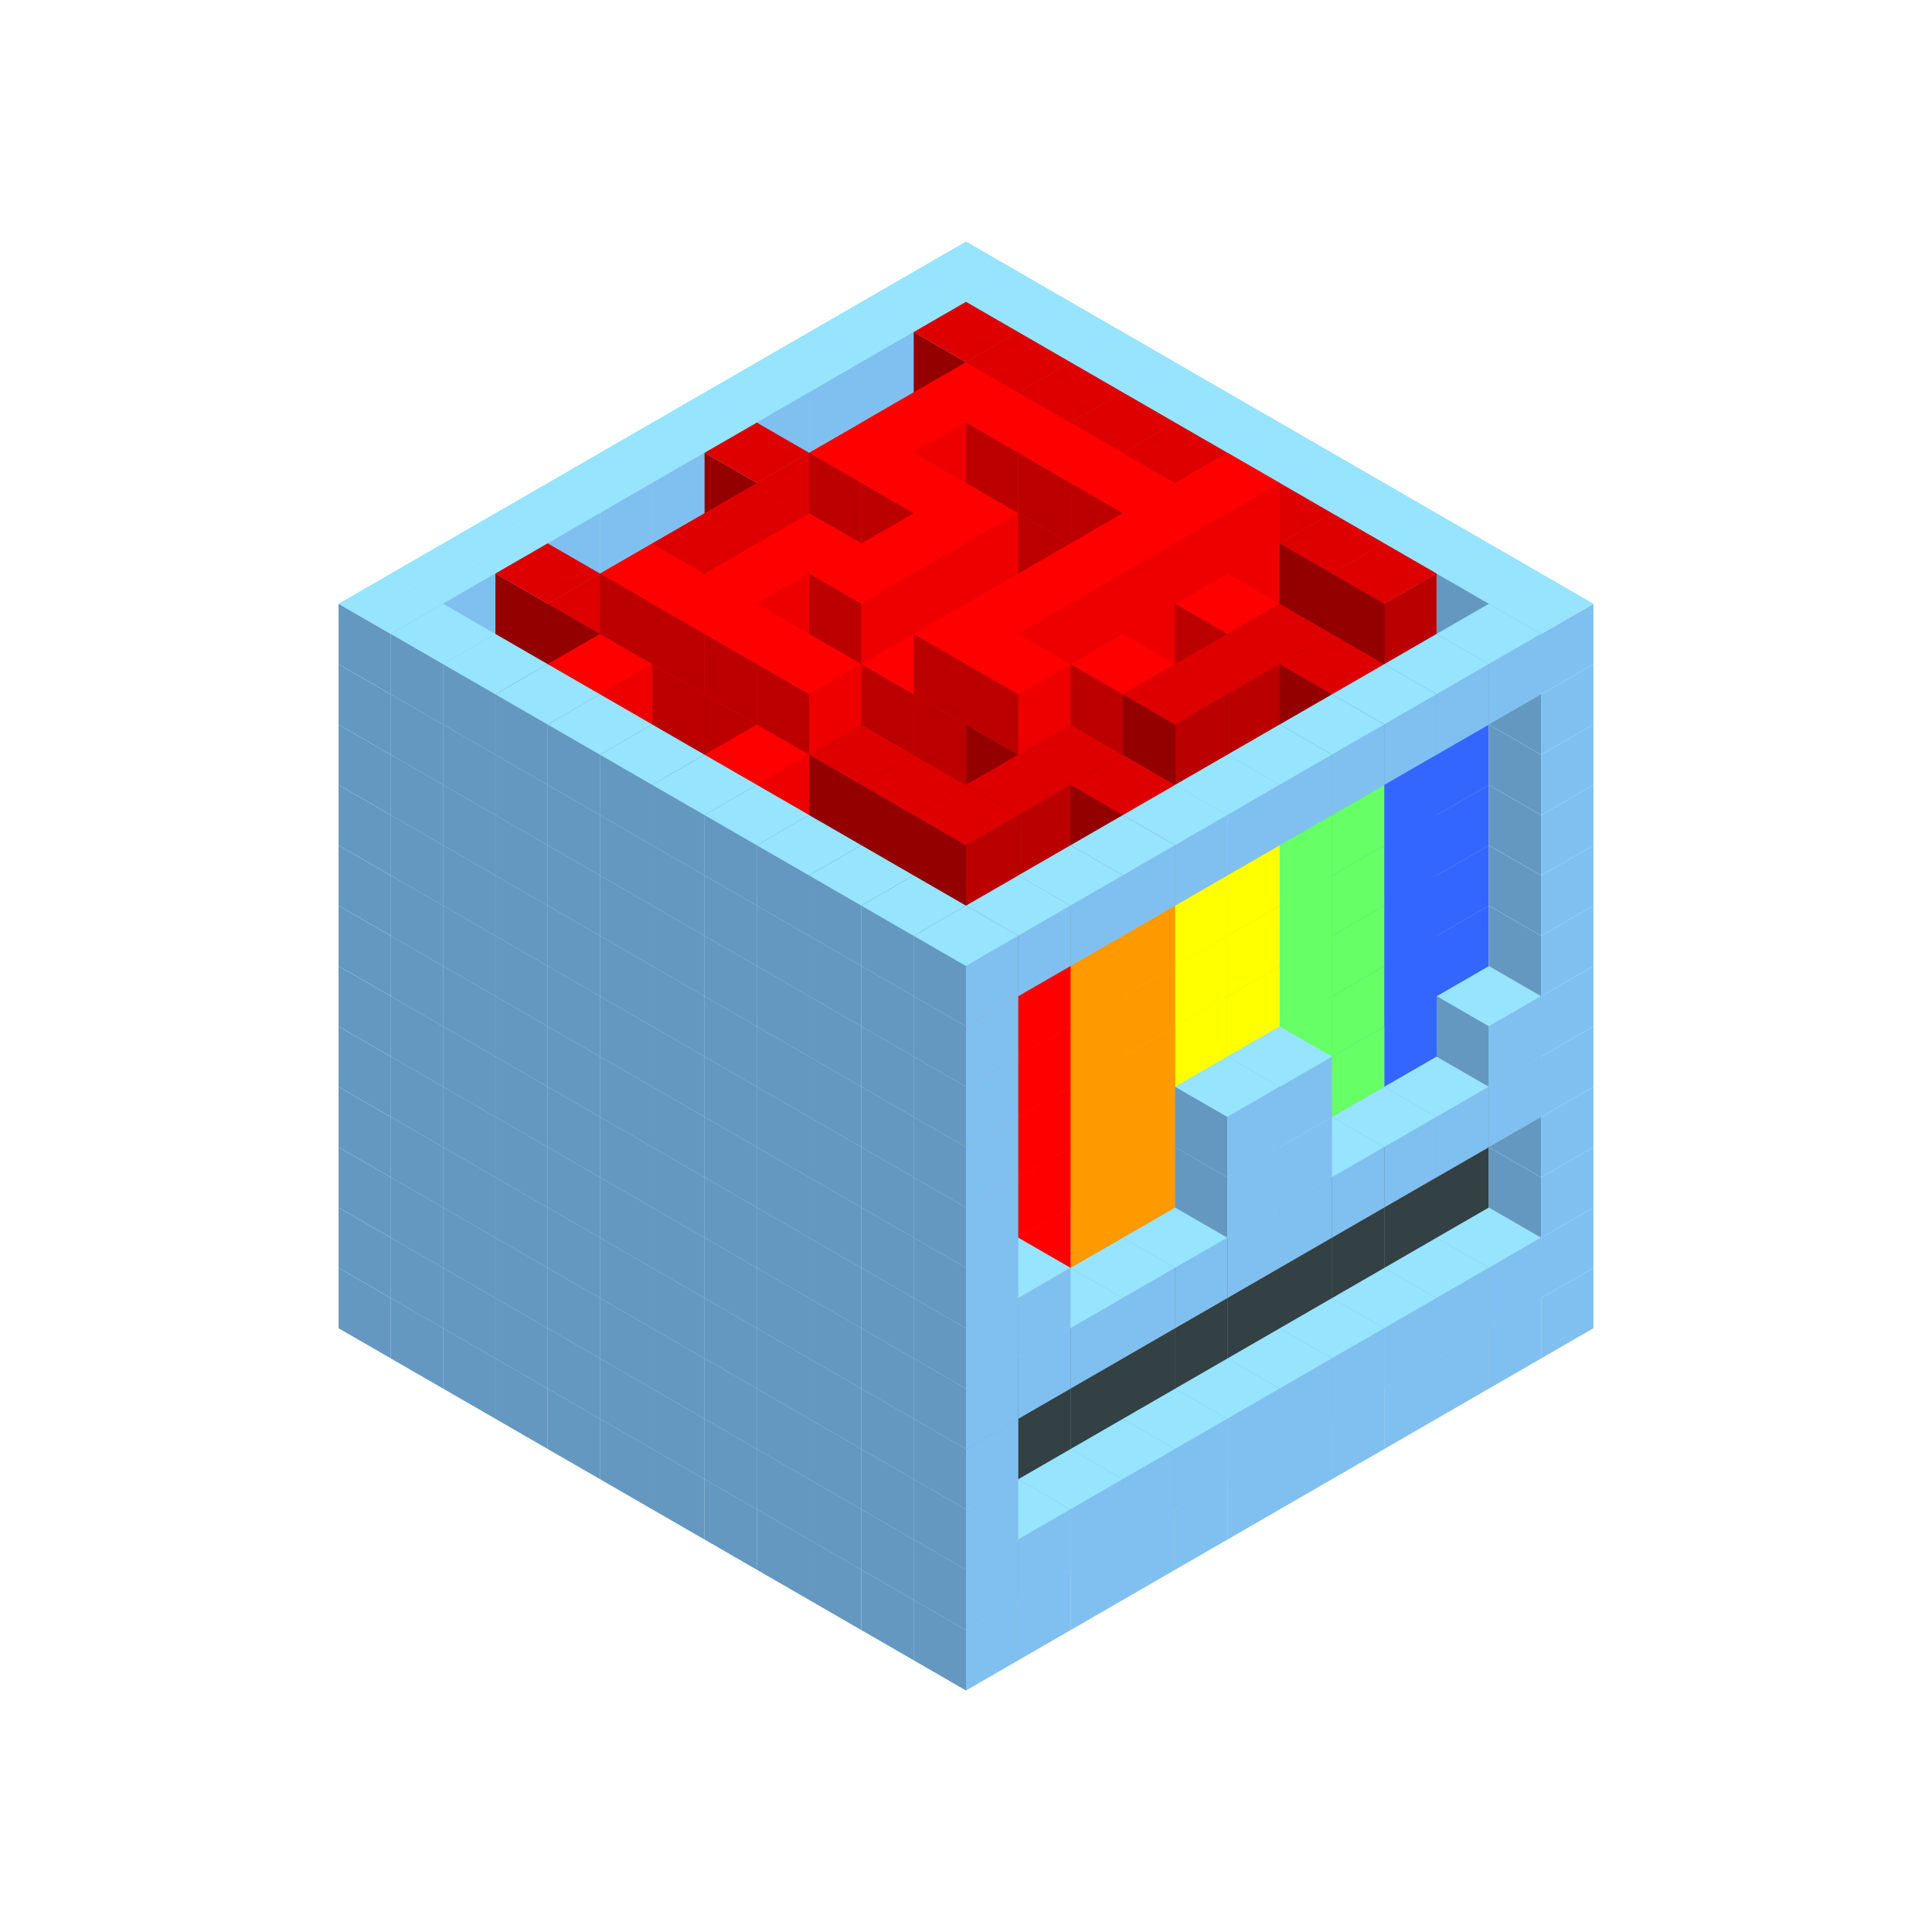 
<svg width='600' height='600' viewBox='4436371 5550000 3200000 3200000' xmlns='http://www.w3.org/2000/svg' xmlns:xlink='http://www.w3.org/1999/xlink'>
<use xlink:href='#v-0x00000042-1' transform='translate(983738,3600000)'/>
<use xlink:href='#v-0x00000042-1' transform='translate(1070341,3650000)'/>
<use xlink:href='#v-0x00000042-1' transform='translate(1156944,3700000)'/>
<use xlink:href='#v-0x00000042-1' transform='translate(1243547,3750000)'/>
<use xlink:href='#v-0x00000042-1' transform='translate(1330150,3800000)'/>
<use xlink:href='#v-0x00000042-1' transform='translate(1416753,3850000)'/>
<use xlink:href='#v-0x00000042-1' transform='translate(1503356,3900000)'/>
<use xlink:href='#v-0x00000042-1' transform='translate(1589959,3950000)'/>
<use xlink:href='#v-0x00000042-1' transform='translate(1676562,4000000)'/>
<use xlink:href='#v-0x00000042-1' transform='translate(1763165,4050000)'/>
<use xlink:href='#v-0x00000042-1' transform='translate(1849768,4100000)'/>
<use xlink:href='#v-0x00000042-1' transform='translate(2889004,3600000)'/>
<use xlink:href='#v-0x00000042-1' transform='translate(2802401,3650000)'/>
<use xlink:href='#v-0x00000042-1' transform='translate(2715798,3700000)'/>
<use xlink:href='#v-0x00000042-1' transform='translate(2629195,3750000)'/>
<use xlink:href='#v-0x00000042-1' transform='translate(2542592,3800000)'/>
<use xlink:href='#v-0x00000042-1' transform='translate(2455989,3850000)'/>
<use xlink:href='#v-0x00000042-1' transform='translate(2369386,3900000)'/>
<use xlink:href='#v-0x00000042-1' transform='translate(2282783,3950000)'/>
<use xlink:href='#v-0x00000042-1' transform='translate(2196180,4000000)'/>
<use xlink:href='#v-0x00000042-1' transform='translate(2109577,4050000)'/>
<use xlink:href='#v-0x00000042-1' transform='translate(2022974,4100000)'/>
<use xlink:href='#v-0x00000042-1' transform='translate(1936371,4150000)'/>
<use xlink:href='#v-0x00000042-1' transform='translate(983738,3500000)'/>
<use xlink:href='#v-0x00000042-1' transform='translate(1070341,3550000)'/>
<use xlink:href='#v-0x00000042-1' transform='translate(1156944,3600000)'/>
<use xlink:href='#v-0x00000042-1' transform='translate(1243547,3650000)'/>
<use xlink:href='#v-0x00000042-1' transform='translate(1330150,3700000)'/>
<use xlink:href='#v-0x00000042-1' transform='translate(1416753,3750000)'/>
<use xlink:href='#v-0x00000042-1' transform='translate(1503356,3800000)'/>
<use xlink:href='#v-0x00000042-1' transform='translate(1589959,3850000)'/>
<use xlink:href='#v-0x00000042-1' transform='translate(1676562,3900000)'/>
<use xlink:href='#v-0x00000042-1' transform='translate(1763165,3950000)'/>
<use xlink:href='#v-0x00000042-2' transform='translate(2715798,3500000)'/>
<use xlink:href='#v-0x00000042-2' transform='translate(2629195,3550000)'/>
<use xlink:href='#v-0x00000042-2' transform='translate(2542592,3600000)'/>
<use xlink:href='#v-0x00000042-2' transform='translate(2455989,3650000)'/>
<use xlink:href='#v-0x00000042-2' transform='translate(2369386,3700000)'/>
<use xlink:href='#v-0x00000042-2' transform='translate(2282783,3750000)'/>
<use xlink:href='#v-0x00000042-2' transform='translate(2196180,3800000)'/>
<use xlink:href='#v-0x00000042-2' transform='translate(2109577,3850000)'/>
<use xlink:href='#v-0x00000042-2' transform='translate(2022974,3900000)'/>
<use xlink:href='#v-0x00000042-2' transform='translate(1936371,3950000)'/>
<use xlink:href='#v-0x00000042-1' transform='translate(1849768,4000000)'/>
<use xlink:href='#v-0x00000042-1' transform='translate(2889004,3500000)'/>
<use xlink:href='#v-0x00000042-1' transform='translate(2802401,3550000)'/>
<use xlink:href='#v-0x00000042-1' transform='translate(2715798,3600000)'/>
<use xlink:href='#v-0x00000042-1' transform='translate(2629195,3650000)'/>
<use xlink:href='#v-0x00000042-1' transform='translate(2542592,3700000)'/>
<use xlink:href='#v-0x00000042-1' transform='translate(2455989,3750000)'/>
<use xlink:href='#v-0x00000042-1' transform='translate(2369386,3800000)'/>
<use xlink:href='#v-0x00000042-1' transform='translate(2282783,3850000)'/>
<use xlink:href='#v-0x00000042-1' transform='translate(2196180,3900000)'/>
<use xlink:href='#v-0x00000042-1' transform='translate(2109577,3950000)'/>
<use xlink:href='#v-0x00000042-1' transform='translate(2022974,4000000)'/>
<use xlink:href='#v-0x00000042-1' transform='translate(1936371,4050000)'/>
<use xlink:href='#v-0x00000042-1' transform='translate(983738,3400000)'/>
<use xlink:href='#v-0x00000042-1' transform='translate(1070341,3450000)'/>
<use xlink:href='#v-0x00000042-1' transform='translate(1156944,3500000)'/>
<use xlink:href='#v-0x00000042-1' transform='translate(1243547,3550000)'/>
<use xlink:href='#v-0x00000042-1' transform='translate(1330150,3600000)'/>
<use xlink:href='#v-0x00000042-1' transform='translate(1416753,3650000)'/>
<use xlink:href='#v-0x00000042-1' transform='translate(1503356,3700000)'/>
<use xlink:href='#v-0x00000042-1' transform='translate(1589959,3750000)'/>
<use xlink:href='#v-0x00000042-1' transform='translate(1676562,3800000)'/>
<use xlink:href='#v-0x00000042-1' transform='translate(1763165,3850000)'/>
<use xlink:href='#v-0x00000042-4' transform='translate(2715798,3400000)'/>
<use xlink:href='#v-0x00000042-4' transform='translate(2629195,3450000)'/>
<use xlink:href='#v-0x00000042-4' transform='translate(2542592,3500000)'/>
<use xlink:href='#v-0x00000042-4' transform='translate(2455989,3550000)'/>
<use xlink:href='#v-0x00000042-4' transform='translate(2369386,3600000)'/>
<use xlink:href='#v-0x00000042-4' transform='translate(2282783,3650000)'/>
<use xlink:href='#v-0x00000042-4' transform='translate(2196180,3700000)'/>
<use xlink:href='#v-0x00000042-4' transform='translate(2109577,3750000)'/>
<use xlink:href='#v-0x00000042-4' transform='translate(2022974,3800000)'/>
<use xlink:href='#v-0x00000042-4' transform='translate(1936371,3850000)'/>
<use xlink:href='#v-0x00000042-1' transform='translate(1849768,3900000)'/>
<use xlink:href='#v-0x00000042-1' transform='translate(2889004,3400000)'/>
<use xlink:href='#v-0x00000042-1' transform='translate(1936371,3950000)'/>
<use xlink:href='#v-0x00000042-1' transform='translate(983738,3300000)'/>
<use xlink:href='#v-0x00000042-1' transform='translate(1070341,3350000)'/>
<use xlink:href='#v-0x00000042-1' transform='translate(1156944,3400000)'/>
<use xlink:href='#v-0x00000042-1' transform='translate(1243547,3450000)'/>
<use xlink:href='#v-0x00000042-1' transform='translate(1330150,3500000)'/>
<use xlink:href='#v-0x00000042-1' transform='translate(1416753,3550000)'/>
<use xlink:href='#v-0x00000042-1' transform='translate(1503356,3600000)'/>
<use xlink:href='#v-0x00000042-1' transform='translate(1589959,3650000)'/>
<use xlink:href='#v-0x00000042-1' transform='translate(1676562,3700000)'/>
<use xlink:href='#v-0x00000042-1' transform='translate(1763165,3750000)'/>
<use xlink:href='#v-0x00000042-4' transform='translate(2715798,3300000)'/>
<use xlink:href='#v-0x00000042-4' transform='translate(2629195,3350000)'/>
<use xlink:href='#v-0x00000042-4' transform='translate(2542592,3400000)'/>
<use xlink:href='#v-0x00000042-4' transform='translate(2455989,3450000)'/>
<use xlink:href='#v-0x00000042-4' transform='translate(2369386,3500000)'/>
<use xlink:href='#v-0x00000042-4' transform='translate(2282783,3550000)'/>
<use xlink:href='#v-0x00000042-4' transform='translate(2196180,3600000)'/>
<use xlink:href='#v-0x00000042-4' transform='translate(2109577,3650000)'/>
<use xlink:href='#v-0x00000042-4' transform='translate(2022974,3700000)'/>
<use xlink:href='#v-0x00000042-4' transform='translate(1936371,3750000)'/>
<use xlink:href='#v-0x00000042-1' transform='translate(1849768,3800000)'/>
<use xlink:href='#v-0x00000042-1' transform='translate(2889004,3300000)'/>
<use xlink:href='#v-0x00000042-1' transform='translate(1936371,3850000)'/>
<use xlink:href='#v-0x00000042-1' transform='translate(983738,3200000)'/>
<use xlink:href='#v-0x00000042-1' transform='translate(1070341,3250000)'/>
<use xlink:href='#v-0x00000042-1' transform='translate(1156944,3300000)'/>
<use xlink:href='#v-0x00000042-1' transform='translate(1243547,3350000)'/>
<use xlink:href='#v-0x00000042-1' transform='translate(1330150,3400000)'/>
<use xlink:href='#v-0x00000042-1' transform='translate(1416753,3450000)'/>
<use xlink:href='#v-0x00000042-1' transform='translate(1503356,3500000)'/>
<use xlink:href='#v-0x00000042-1' transform='translate(1589959,3550000)'/>
<use xlink:href='#v-0x00000042-1' transform='translate(1676562,3600000)'/>
<use xlink:href='#v-0x00000042-1' transform='translate(1763165,3650000)'/>
<use xlink:href='#v-0x00000042-2' transform='translate(2715798,3200000)'/>
<use xlink:href='#v-0x00000042-2' transform='translate(2629195,3250000)'/>
<use xlink:href='#v-0x00000042-2' transform='translate(2542592,3300000)'/>
<use xlink:href='#v-0x00000042-2' transform='translate(2455989,3350000)'/>
<use xlink:href='#v-0x00000042-2' transform='translate(2369386,3400000)'/>
<use xlink:href='#v-0x00000042-2' transform='translate(2282783,3450000)'/>
<use xlink:href='#v-0x00000042-2' transform='translate(2196180,3500000)'/>
<use xlink:href='#v-0x00000042-2' transform='translate(2109577,3550000)'/>
<use xlink:href='#v-0x00000042-2' transform='translate(2022974,3600000)'/>
<use xlink:href='#v-0x00000042-2' transform='translate(1936371,3650000)'/>
<use xlink:href='#v-0x00000042-1' transform='translate(1849768,3700000)'/>
<use xlink:href='#v-0x00000042-1' transform='translate(2889004,3200000)'/>
<use xlink:href='#v-0x00000042-1' transform='translate(2802401,3250000)'/>
<use xlink:href='#v-0x00000042-1' transform='translate(2715798,3300000)'/>
<use xlink:href='#v-0x00000042-1' transform='translate(2629195,3350000)'/>
<use xlink:href='#v-0x00000042-1' transform='translate(2542592,3400000)'/>
<use xlink:href='#v-0x00000042-1' transform='translate(2455989,3450000)'/>
<use xlink:href='#v-0x00000042-1' transform='translate(2369386,3500000)'/>
<use xlink:href='#v-0x00000042-1' transform='translate(2282783,3550000)'/>
<use xlink:href='#v-0x00000042-1' transform='translate(2196180,3600000)'/>
<use xlink:href='#v-0x00000042-1' transform='translate(2109577,3650000)'/>
<use xlink:href='#v-0x00000042-1' transform='translate(2022974,3700000)'/>
<use xlink:href='#v-0x00000042-1' transform='translate(1936371,3750000)'/>
<use xlink:href='#v-0x00000042-1' transform='translate(983738,3100000)'/>
<use xlink:href='#v-0x00000042-1' transform='translate(1070341,3150000)'/>
<use xlink:href='#v-0x00000042-1' transform='translate(1156944,3200000)'/>
<use xlink:href='#v-0x00000042-1' transform='translate(1243547,3250000)'/>
<use xlink:href='#v-0x00000042-1' transform='translate(1330150,3300000)'/>
<use xlink:href='#v-0x00000042-1' transform='translate(1416753,3350000)'/>
<use xlink:href='#v-0x00000042-1' transform='translate(1503356,3400000)'/>
<use xlink:href='#v-0x00000042-1' transform='translate(1589959,3450000)'/>
<use xlink:href='#v-0x00000042-1' transform='translate(1676562,3500000)'/>
<use xlink:href='#v-0x00000042-1' transform='translate(1763165,3550000)'/>
<use xlink:href='#v-0x00000042-9' transform='translate(2715798,3100000)'/>
<use xlink:href='#v-0x00000042-9' transform='translate(2629195,3150000)'/>
<use xlink:href='#v-0x00000042-8' transform='translate(2542592,3200000)'/>
<use xlink:href='#v-0x00000042-8' transform='translate(2455989,3250000)'/>
<use xlink:href='#v-0x00000042-1' transform='translate(2369386,3300000)'/>
<use xlink:href='#v-0x00000042-1' transform='translate(2282783,3350000)'/>
<use xlink:href='#v-0x00000042-6' transform='translate(2196180,3400000)'/>
<use xlink:href='#v-0x00000042-6' transform='translate(2109577,3450000)'/>
<use xlink:href='#v-0x00000042-5' transform='translate(2022974,3500000)'/>
<use xlink:href='#v-0x00000042-5' transform='translate(1936371,3550000)'/>
<use xlink:href='#v-0x00000042-1' transform='translate(1849768,3600000)'/>
<use xlink:href='#v-0x00000042-1' transform='translate(2889004,3100000)'/>
<use xlink:href='#v-0x00000042-1' transform='translate(2802401,3150000)'/>
<use xlink:href='#v-0x00000042-1' transform='translate(2455989,3350000)'/>
<use xlink:href='#v-0x00000042-1' transform='translate(2369386,3400000)'/>
<use xlink:href='#v-0x00000042-1' transform='translate(2022974,3600000)'/>
<use xlink:href='#v-0x00000042-1' transform='translate(1936371,3650000)'/>
<use xlink:href='#v-0x00000042-1' transform='translate(983738,3000000)'/>
<use xlink:href='#v-0x00000042-1' transform='translate(1070341,3050000)'/>
<use xlink:href='#v-0x00000042-1' transform='translate(1156944,3100000)'/>
<use xlink:href='#v-0x00000042-1' transform='translate(1243547,3150000)'/>
<use xlink:href='#v-0x00000042-1' transform='translate(1330150,3200000)'/>
<use xlink:href='#v-0x00000042-1' transform='translate(1416753,3250000)'/>
<use xlink:href='#v-0x00000042-1' transform='translate(1503356,3300000)'/>
<use xlink:href='#v-0x00000042-1' transform='translate(1589959,3350000)'/>
<use xlink:href='#v-0x00000042-1' transform='translate(1676562,3400000)'/>
<use xlink:href='#v-0x00000042-1' transform='translate(1763165,3450000)'/>
<use xlink:href='#v-0x00000042-9' transform='translate(2715798,3000000)'/>
<use xlink:href='#v-0x00000042-9' transform='translate(2629195,3050000)'/>
<use xlink:href='#v-0x00000042-8' transform='translate(2542592,3100000)'/>
<use xlink:href='#v-0x00000042-8' transform='translate(2455989,3150000)'/>
<use xlink:href='#v-0x00000042-1' transform='translate(2369386,3200000)'/>
<use xlink:href='#v-0x00000042-1' transform='translate(2282783,3250000)'/>
<use xlink:href='#v-0x00000042-6' transform='translate(2196180,3300000)'/>
<use xlink:href='#v-0x00000042-6' transform='translate(2109577,3350000)'/>
<use xlink:href='#v-0x00000042-5' transform='translate(2022974,3400000)'/>
<use xlink:href='#v-0x00000042-5' transform='translate(1936371,3450000)'/>
<use xlink:href='#v-0x00000042-1' transform='translate(1849768,3500000)'/>
<use xlink:href='#v-0x00000042-1' transform='translate(2889004,3000000)'/>
<use xlink:href='#v-0x00000042-1' transform='translate(2455989,3250000)'/>
<use xlink:href='#v-0x00000042-1' transform='translate(2369386,3300000)'/>
<use xlink:href='#v-0x00000042-1' transform='translate(1936371,3550000)'/>
<use xlink:href='#v-0x00000042-1' transform='translate(983738,2900000)'/>
<use xlink:href='#v-0x00000042-1' transform='translate(1070341,2950000)'/>
<use xlink:href='#v-0x00000042-1' transform='translate(1156944,3000000)'/>
<use xlink:href='#v-0x00000042-1' transform='translate(1243547,3050000)'/>
<use xlink:href='#v-0x00000042-1' transform='translate(1330150,3100000)'/>
<use xlink:href='#v-0x00000042-1' transform='translate(1416753,3150000)'/>
<use xlink:href='#v-0x00000042-1' transform='translate(1503356,3200000)'/>
<use xlink:href='#v-0x00000042-1' transform='translate(1589959,3250000)'/>
<use xlink:href='#v-0x00000042-1' transform='translate(1676562,3300000)'/>
<use xlink:href='#v-0x00000042-1' transform='translate(1763165,3350000)'/>
<use xlink:href='#v-0x00000042-9' transform='translate(2715798,2900000)'/>
<use xlink:href='#v-0x00000042-9' transform='translate(2629195,2950000)'/>
<use xlink:href='#v-0x00000042-8' transform='translate(2542592,3000000)'/>
<use xlink:href='#v-0x00000042-8' transform='translate(2455989,3050000)'/>
<use xlink:href='#v-0x00000042-7' transform='translate(2369386,3100000)'/>
<use xlink:href='#v-0x00000042-7' transform='translate(2282783,3150000)'/>
<use xlink:href='#v-0x00000042-6' transform='translate(2196180,3200000)'/>
<use xlink:href='#v-0x00000042-6' transform='translate(2109577,3250000)'/>
<use xlink:href='#v-0x00000042-5' transform='translate(2022974,3300000)'/>
<use xlink:href='#v-0x00000042-5' transform='translate(1936371,3350000)'/>
<use xlink:href='#v-0x00000042-1' transform='translate(1849768,3400000)'/>
<use xlink:href='#v-0x00000042-1' transform='translate(2889004,2900000)'/>
<use xlink:href='#v-0x00000042-1' transform='translate(1936371,3450000)'/>
<use xlink:href='#v-0x00000042-1' transform='translate(983738,2800000)'/>
<use xlink:href='#v-0x00000042-1' transform='translate(1070341,2850000)'/>
<use xlink:href='#v-0x00000042-1' transform='translate(1156944,2900000)'/>
<use xlink:href='#v-0x00000042-1' transform='translate(1243547,2950000)'/>
<use xlink:href='#v-0x00000042-1' transform='translate(1330150,3000000)'/>
<use xlink:href='#v-0x00000042-1' transform='translate(1416753,3050000)'/>
<use xlink:href='#v-0x00000042-1' transform='translate(1503356,3100000)'/>
<use xlink:href='#v-0x00000042-1' transform='translate(1589959,3150000)'/>
<use xlink:href='#v-0x00000042-1' transform='translate(1676562,3200000)'/>
<use xlink:href='#v-0x00000042-1' transform='translate(1763165,3250000)'/>
<use xlink:href='#v-0x00000042-9' transform='translate(2715798,2800000)'/>
<use xlink:href='#v-0x00000042-9' transform='translate(2629195,2850000)'/>
<use xlink:href='#v-0x00000042-8' transform='translate(2542592,2900000)'/>
<use xlink:href='#v-0x00000042-8' transform='translate(2455989,2950000)'/>
<use xlink:href='#v-0x00000042-7' transform='translate(2369386,3000000)'/>
<use xlink:href='#v-0x00000042-7' transform='translate(2282783,3050000)'/>
<use xlink:href='#v-0x00000042-6' transform='translate(2196180,3100000)'/>
<use xlink:href='#v-0x00000042-6' transform='translate(2109577,3150000)'/>
<use xlink:href='#v-0x00000042-5' transform='translate(2022974,3200000)'/>
<use xlink:href='#v-0x00000042-5' transform='translate(1936371,3250000)'/>
<use xlink:href='#v-0x00000042-1' transform='translate(1849768,3300000)'/>
<use xlink:href='#v-0x00000042-1' transform='translate(2889004,2800000)'/>
<use xlink:href='#v-0x00000042-1' transform='translate(1936371,3350000)'/>
<use xlink:href='#v-0x00000042-1' transform='translate(983738,2700000)'/>
<use xlink:href='#v-0x00000042-1' transform='translate(1070341,2750000)'/>
<use xlink:href='#v-0x00000042-1' transform='translate(1156944,2800000)'/>
<use xlink:href='#v-0x00000042-1' transform='translate(1243547,2850000)'/>
<use xlink:href='#v-0x00000042-1' transform='translate(1330150,2900000)'/>
<use xlink:href='#v-0x00000042-1' transform='translate(1416753,2950000)'/>
<use xlink:href='#v-0x00000042-1' transform='translate(1503356,3000000)'/>
<use xlink:href='#v-0x00000042-1' transform='translate(1589959,3050000)'/>
<use xlink:href='#v-0x00000042-1' transform='translate(1676562,3100000)'/>
<use xlink:href='#v-0x00000042-1' transform='translate(1763165,3150000)'/>
<use xlink:href='#v-0x00000042-9' transform='translate(2715798,2700000)'/>
<use xlink:href='#v-0x00000042-9' transform='translate(2629195,2750000)'/>
<use xlink:href='#v-0x00000042-8' transform='translate(2542592,2800000)'/>
<use xlink:href='#v-0x00000042-8' transform='translate(2455989,2850000)'/>
<use xlink:href='#v-0x00000042-7' transform='translate(2369386,2900000)'/>
<use xlink:href='#v-0x00000042-7' transform='translate(2282783,2950000)'/>
<use xlink:href='#v-0x00000042-6' transform='translate(2196180,3000000)'/>
<use xlink:href='#v-0x00000042-6' transform='translate(2109577,3050000)'/>
<use xlink:href='#v-0x00000042-5' transform='translate(2022974,3100000)'/>
<use xlink:href='#v-0x00000042-5' transform='translate(1936371,3150000)'/>
<use xlink:href='#v-0x00000042-1' transform='translate(1849768,3200000)'/>
<use xlink:href='#v-0x00000042-1' transform='translate(2889004,2700000)'/>
<use xlink:href='#v-0x00000042-1' transform='translate(1936371,3250000)'/>
<use xlink:href='#v-0x00000042-1' transform='translate(983738,2600000)'/>
<use xlink:href='#v-0x00000042-10' transform='translate(1936371,2150000)'/>
<use xlink:href='#v-0x00000042-10' transform='translate(1849768,2200000)'/>
<use xlink:href='#v-0x00000042-10' transform='translate(1763165,2250000)'/>
<use xlink:href='#v-0x00000042-10' transform='translate(1676562,2300000)'/>
<use xlink:href='#v-0x00000042-10' transform='translate(1589959,2350000)'/>
<use xlink:href='#v-0x00000042-10' transform='translate(1503356,2400000)'/>
<use xlink:href='#v-0x00000042-10' transform='translate(1416753,2450000)'/>
<use xlink:href='#v-0x00000042-10' transform='translate(1330150,2500000)'/>
<use xlink:href='#v-0x00000042-10' transform='translate(1243547,2550000)'/>
<use xlink:href='#v-0x00000042-10' transform='translate(1156944,2600000)'/>
<use xlink:href='#v-0x00000042-1' transform='translate(1070341,2650000)'/>
<use xlink:href='#v-0x00000042-10' transform='translate(2022974,2200000)'/>
<use xlink:href='#v-0x00000042-10' transform='translate(1936371,2250000)'/>
<use xlink:href='#v-0x00000042-10' transform='translate(1849768,2300000)'/>
<use xlink:href='#v-0x00000042-10' transform='translate(1763165,2350000)'/>
<use xlink:href='#v-0x00000042-10' transform='translate(1676562,2400000)'/>
<use xlink:href='#v-0x00000042-10' transform='translate(1589959,2450000)'/>
<use xlink:href='#v-0x00000042-10' transform='translate(1503356,2500000)'/>
<use xlink:href='#v-0x00000042-10' transform='translate(1416753,2550000)'/>
<use xlink:href='#v-0x00000042-10' transform='translate(1330150,2600000)'/>
<use xlink:href='#v-0x00000042-10' transform='translate(1243547,2650000)'/>
<use xlink:href='#v-0x00000042-1' transform='translate(1156944,2700000)'/>
<use xlink:href='#v-0x00000042-10' transform='translate(2109577,2250000)'/>
<use xlink:href='#v-0x00000042-10' transform='translate(2022974,2300000)'/>
<use xlink:href='#v-0x00000042-10' transform='translate(1936371,2350000)'/>
<use xlink:href='#v-0x00000042-10' transform='translate(1849768,2400000)'/>
<use xlink:href='#v-0x00000042-10' transform='translate(1763165,2450000)'/>
<use xlink:href='#v-0x00000042-10' transform='translate(1676562,2500000)'/>
<use xlink:href='#v-0x00000042-10' transform='translate(1589959,2550000)'/>
<use xlink:href='#v-0x00000042-10' transform='translate(1503356,2600000)'/>
<use xlink:href='#v-0x00000042-10' transform='translate(1416753,2650000)'/>
<use xlink:href='#v-0x00000042-10' transform='translate(1330150,2700000)'/>
<use xlink:href='#v-0x00000042-1' transform='translate(1243547,2750000)'/>
<use xlink:href='#v-0x00000042-10' transform='translate(2196180,2300000)'/>
<use xlink:href='#v-0x00000042-10' transform='translate(2109577,2350000)'/>
<use xlink:href='#v-0x00000042-10' transform='translate(2022974,2400000)'/>
<use xlink:href='#v-0x00000042-10' transform='translate(1936371,2450000)'/>
<use xlink:href='#v-0x00000042-10' transform='translate(1849768,2500000)'/>
<use xlink:href='#v-0x00000042-10' transform='translate(1763165,2550000)'/>
<use xlink:href='#v-0x00000042-10' transform='translate(1676562,2600000)'/>
<use xlink:href='#v-0x00000042-10' transform='translate(1589959,2650000)'/>
<use xlink:href='#v-0x00000042-10' transform='translate(1503356,2700000)'/>
<use xlink:href='#v-0x00000042-10' transform='translate(1416753,2750000)'/>
<use xlink:href='#v-0x00000042-1' transform='translate(1330150,2800000)'/>
<use xlink:href='#v-0x00000042-10' transform='translate(2282783,2350000)'/>
<use xlink:href='#v-0x00000042-10' transform='translate(2196180,2400000)'/>
<use xlink:href='#v-0x00000042-10' transform='translate(2109577,2450000)'/>
<use xlink:href='#v-0x00000042-10' transform='translate(2022974,2500000)'/>
<use xlink:href='#v-0x00000042-10' transform='translate(1936371,2550000)'/>
<use xlink:href='#v-0x00000042-10' transform='translate(1849768,2600000)'/>
<use xlink:href='#v-0x00000042-10' transform='translate(1763165,2650000)'/>
<use xlink:href='#v-0x00000042-10' transform='translate(1676562,2700000)'/>
<use xlink:href='#v-0x00000042-10' transform='translate(1589959,2750000)'/>
<use xlink:href='#v-0x00000042-10' transform='translate(1503356,2800000)'/>
<use xlink:href='#v-0x00000042-1' transform='translate(1416753,2850000)'/>
<use xlink:href='#v-0x00000042-10' transform='translate(2369386,2400000)'/>
<use xlink:href='#v-0x00000042-10' transform='translate(2282783,2450000)'/>
<use xlink:href='#v-0x00000042-10' transform='translate(2196180,2500000)'/>
<use xlink:href='#v-0x00000042-10' transform='translate(2109577,2550000)'/>
<use xlink:href='#v-0x00000042-10' transform='translate(2022974,2600000)'/>
<use xlink:href='#v-0x00000042-10' transform='translate(1936371,2650000)'/>
<use xlink:href='#v-0x00000042-10' transform='translate(1849768,2700000)'/>
<use xlink:href='#v-0x00000042-10' transform='translate(1763165,2750000)'/>
<use xlink:href='#v-0x00000042-10' transform='translate(1676562,2800000)'/>
<use xlink:href='#v-0x00000042-10' transform='translate(1589959,2850000)'/>
<use xlink:href='#v-0x00000042-1' transform='translate(1503356,2900000)'/>
<use xlink:href='#v-0x00000042-10' transform='translate(2455989,2450000)'/>
<use xlink:href='#v-0x00000042-10' transform='translate(2369386,2500000)'/>
<use xlink:href='#v-0x00000042-10' transform='translate(2282783,2550000)'/>
<use xlink:href='#v-0x00000042-10' transform='translate(2196180,2600000)'/>
<use xlink:href='#v-0x00000042-10' transform='translate(2109577,2650000)'/>
<use xlink:href='#v-0x00000042-10' transform='translate(2022974,2700000)'/>
<use xlink:href='#v-0x00000042-10' transform='translate(1936371,2750000)'/>
<use xlink:href='#v-0x00000042-10' transform='translate(1849768,2800000)'/>
<use xlink:href='#v-0x00000042-10' transform='translate(1763165,2850000)'/>
<use xlink:href='#v-0x00000042-10' transform='translate(1676562,2900000)'/>
<use xlink:href='#v-0x00000042-1' transform='translate(1589959,2950000)'/>
<use xlink:href='#v-0x00000042-10' transform='translate(2542592,2500000)'/>
<use xlink:href='#v-0x00000042-10' transform='translate(2455989,2550000)'/>
<use xlink:href='#v-0x00000042-10' transform='translate(2369386,2600000)'/>
<use xlink:href='#v-0x00000042-10' transform='translate(2282783,2650000)'/>
<use xlink:href='#v-0x00000042-10' transform='translate(2196180,2700000)'/>
<use xlink:href='#v-0x00000042-10' transform='translate(2109577,2750000)'/>
<use xlink:href='#v-0x00000042-10' transform='translate(2022974,2800000)'/>
<use xlink:href='#v-0x00000042-10' transform='translate(1936371,2850000)'/>
<use xlink:href='#v-0x00000042-10' transform='translate(1849768,2900000)'/>
<use xlink:href='#v-0x00000042-10' transform='translate(1763165,2950000)'/>
<use xlink:href='#v-0x00000042-1' transform='translate(1676562,3000000)'/>
<use xlink:href='#v-0x00000042-10' transform='translate(2629195,2550000)'/>
<use xlink:href='#v-0x00000042-10' transform='translate(2542592,2600000)'/>
<use xlink:href='#v-0x00000042-10' transform='translate(2455989,2650000)'/>
<use xlink:href='#v-0x00000042-10' transform='translate(2369386,2700000)'/>
<use xlink:href='#v-0x00000042-10' transform='translate(2282783,2750000)'/>
<use xlink:href='#v-0x00000042-10' transform='translate(2196180,2800000)'/>
<use xlink:href='#v-0x00000042-10' transform='translate(2109577,2850000)'/>
<use xlink:href='#v-0x00000042-10' transform='translate(2022974,2900000)'/>
<use xlink:href='#v-0x00000042-10' transform='translate(1936371,2950000)'/>
<use xlink:href='#v-0x00000042-10' transform='translate(1849768,3000000)'/>
<use xlink:href='#v-0x00000042-1' transform='translate(1763165,3050000)'/>
<use xlink:href='#v-0x00000042-9' transform='translate(2715798,2600000)'/>
<use xlink:href='#v-0x00000042-9' transform='translate(2629195,2650000)'/>
<use xlink:href='#v-0x00000042-8' transform='translate(2542592,2700000)'/>
<use xlink:href='#v-0x00000042-8' transform='translate(2455989,2750000)'/>
<use xlink:href='#v-0x00000042-7' transform='translate(2369386,2800000)'/>
<use xlink:href='#v-0x00000042-7' transform='translate(2282783,2850000)'/>
<use xlink:href='#v-0x00000042-6' transform='translate(2196180,2900000)'/>
<use xlink:href='#v-0x00000042-6' transform='translate(2109577,2950000)'/>
<use xlink:href='#v-0x00000042-5' transform='translate(2022974,3000000)'/>
<use xlink:href='#v-0x00000042-5' transform='translate(1936371,3050000)'/>
<use xlink:href='#v-0x00000042-1' transform='translate(1849768,3100000)'/>
<use xlink:href='#v-0x00000042-1' transform='translate(2889004,2600000)'/>
<use xlink:href='#v-0x00000042-1' transform='translate(1936371,3150000)'/>
<use xlink:href='#v-0x00000042-1' transform='translate(1936371,1950000)'/>
<use xlink:href='#v-0x00000042-1' transform='translate(1849768,2000000)'/>
<use xlink:href='#v-0x00000042-1' transform='translate(1763165,2050000)'/>
<use xlink:href='#v-0x00000042-1' transform='translate(1676562,2100000)'/>
<use xlink:href='#v-0x00000042-1' transform='translate(1589959,2150000)'/>
<use xlink:href='#v-0x00000042-1' transform='translate(1503356,2200000)'/>
<use xlink:href='#v-0x00000042-1' transform='translate(1416753,2250000)'/>
<use xlink:href='#v-0x00000042-1' transform='translate(1330150,2300000)'/>
<use xlink:href='#v-0x00000042-1' transform='translate(1243547,2350000)'/>
<use xlink:href='#v-0x00000042-1' transform='translate(1156944,2400000)'/>
<use xlink:href='#v-0x00000042-1' transform='translate(1070341,2450000)'/>
<use xlink:href='#v-0x00000042-1' transform='translate(983738,2500000)'/>
<use xlink:href='#v-0x00000042-1' transform='translate(2022974,2000000)'/>
<use xlink:href='#v-0x00000042-11' transform='translate(1936371,2050000)'/>
<use xlink:href='#v-0x00000042-11' transform='translate(1589959,2250000)'/>
<use xlink:href='#v-0x00000042-11' transform='translate(1243547,2450000)'/>
<use xlink:href='#v-0x00000042-1' transform='translate(1070341,2550000)'/>
<use xlink:href='#v-0x00000042-1' transform='translate(2109577,2050000)'/>
<use xlink:href='#v-0x00000042-11' transform='translate(2022974,2100000)'/>
<use xlink:href='#v-0x00000042-11' transform='translate(1936371,2150000)'/>
<use xlink:href='#v-0x00000042-11' transform='translate(1849768,2200000)'/>
<use xlink:href='#v-0x00000042-11' transform='translate(1676562,2300000)'/>
<use xlink:href='#v-0x00000042-11' transform='translate(1589959,2350000)'/>
<use xlink:href='#v-0x00000042-11' transform='translate(1503356,2400000)'/>
<use xlink:href='#v-0x00000042-11' transform='translate(1330150,2500000)'/>
<use xlink:href='#v-0x00000042-1' transform='translate(1156944,2600000)'/>
<use xlink:href='#v-0x00000042-1' transform='translate(2196180,2100000)'/>
<use xlink:href='#v-0x00000042-11' transform='translate(2109577,2150000)'/>
<use xlink:href='#v-0x00000042-12' transform='translate(1936371,2250000)'/>
<use xlink:href='#v-0x00000042-12' transform='translate(1849768,2300000)'/>
<use xlink:href='#v-0x00000042-12' transform='translate(1763165,2350000)'/>
<use xlink:href='#v-0x00000042-11' transform='translate(1589959,2450000)'/>
<use xlink:href='#v-0x00000042-12' transform='translate(1416753,2550000)'/>
<use xlink:href='#v-0x00000042-12' transform='translate(1330150,2600000)'/>
<use xlink:href='#v-0x00000042-1' transform='translate(1243547,2650000)'/>
<use xlink:href='#v-0x00000042-1' transform='translate(2282783,2150000)'/>
<use xlink:href='#v-0x00000042-11' transform='translate(2196180,2200000)'/>
<use xlink:href='#v-0x00000042-12' transform='translate(2109577,2250000)'/>
<use xlink:href='#v-0x00000042-12' transform='translate(2022974,2300000)'/>
<use xlink:href='#v-0x00000042-12' transform='translate(1849768,2400000)'/>
<use xlink:href='#v-0x00000042-12' transform='translate(1676562,2500000)'/>
<use xlink:href='#v-0x00000042-12' transform='translate(1589959,2550000)'/>
<use xlink:href='#v-0x00000042-12' transform='translate(1503356,2600000)'/>
<use xlink:href='#v-0x00000042-1' transform='translate(1330150,2700000)'/>
<use xlink:href='#v-0x00000042-1' transform='translate(2369386,2200000)'/>
<use xlink:href='#v-0x00000042-11' transform='translate(2282783,2250000)'/>
<use xlink:href='#v-0x00000042-12' transform='translate(2109577,2350000)'/>
<use xlink:href='#v-0x00000042-12' transform='translate(1936371,2450000)'/>
<use xlink:href='#v-0x00000042-12' transform='translate(1849768,2500000)'/>
<use xlink:href='#v-0x00000042-12' transform='translate(1763165,2550000)'/>
<use xlink:href='#v-0x00000042-12' transform='translate(1589959,2650000)'/>
<use xlink:href='#v-0x00000042-1' transform='translate(1416753,2750000)'/>
<use xlink:href='#v-0x00000042-1' transform='translate(2455989,2250000)'/>
<use xlink:href='#v-0x00000042-11' transform='translate(2369386,2300000)'/>
<use xlink:href='#v-0x00000042-12' transform='translate(2196180,2400000)'/>
<use xlink:href='#v-0x00000042-12' transform='translate(2022974,2500000)'/>
<use xlink:href='#v-0x00000042-12' transform='translate(1849768,2600000)'/>
<use xlink:href='#v-0x00000042-12' transform='translate(1676562,2700000)'/>
<use xlink:href='#v-0x00000042-12' transform='translate(1589959,2750000)'/>
<use xlink:href='#v-0x00000042-1' transform='translate(1503356,2800000)'/>
<use xlink:href='#v-0x00000042-1' transform='translate(2542592,2300000)'/>
<use xlink:href='#v-0x00000042-11' transform='translate(2455989,2350000)'/>
<use xlink:href='#v-0x00000042-12' transform='translate(2369386,2400000)'/>
<use xlink:href='#v-0x00000042-12' transform='translate(2282783,2450000)'/>
<use xlink:href='#v-0x00000042-12' transform='translate(2196180,2500000)'/>
<use xlink:href='#v-0x00000042-12' transform='translate(2109577,2550000)'/>
<use xlink:href='#v-0x00000042-12' transform='translate(2022974,2600000)'/>
<use xlink:href='#v-0x00000042-12' transform='translate(1936371,2650000)'/>
<use xlink:href='#v-0x00000042-11' transform='translate(1763165,2750000)'/>
<use xlink:href='#v-0x00000042-1' transform='translate(1589959,2850000)'/>
<use xlink:href='#v-0x00000042-1' transform='translate(2629195,2350000)'/>
<use xlink:href='#v-0x00000042-11' transform='translate(2542592,2400000)'/>
<use xlink:href='#v-0x00000042-12' transform='translate(2369386,2500000)'/>
<use xlink:href='#v-0x00000042-12' transform='translate(2196180,2600000)'/>
<use xlink:href='#v-0x00000042-11' transform='translate(2022974,2700000)'/>
<use xlink:href='#v-0x00000042-11' transform='translate(1849768,2800000)'/>
<use xlink:href='#v-0x00000042-1' transform='translate(1676562,2900000)'/>
<use xlink:href='#v-0x00000042-1' transform='translate(2715798,2400000)'/>
<use xlink:href='#v-0x00000042-11' transform='translate(2629195,2450000)'/>
<use xlink:href='#v-0x00000042-11' transform='translate(2455989,2550000)'/>
<use xlink:href='#v-0x00000042-11' transform='translate(2369386,2600000)'/>
<use xlink:href='#v-0x00000042-11' transform='translate(2282783,2650000)'/>
<use xlink:href='#v-0x00000042-11' transform='translate(2109577,2750000)'/>
<use xlink:href='#v-0x00000042-11' transform='translate(2022974,2800000)'/>
<use xlink:href='#v-0x00000042-11' transform='translate(1936371,2850000)'/>
<use xlink:href='#v-0x00000042-1' transform='translate(1763165,2950000)'/>
<use xlink:href='#v-0x00000042-1' transform='translate(2802401,2450000)'/>
<use xlink:href='#v-0x00000042-11' transform='translate(2542592,2600000)'/>
<use xlink:href='#v-0x00000042-11' transform='translate(2196180,2800000)'/>
<use xlink:href='#v-0x00000042-1' transform='translate(1849768,3000000)'/>
<use xlink:href='#v-0x00000042-1' transform='translate(2889004,2500000)'/>
<use xlink:href='#v-0x00000042-1' transform='translate(2802401,2550000)'/>
<use xlink:href='#v-0x00000042-1' transform='translate(2715798,2600000)'/>
<use xlink:href='#v-0x00000042-1' transform='translate(2629195,2650000)'/>
<use xlink:href='#v-0x00000042-1' transform='translate(2542592,2700000)'/>
<use xlink:href='#v-0x00000042-1' transform='translate(2455989,2750000)'/>
<use xlink:href='#v-0x00000042-1' transform='translate(2369386,2800000)'/>
<use xlink:href='#v-0x00000042-1' transform='translate(2282783,2850000)'/>
<use xlink:href='#v-0x00000042-1' transform='translate(2196180,2900000)'/>
<use xlink:href='#v-0x00000042-1' transform='translate(2109577,2950000)'/>
<use xlink:href='#v-0x00000042-1' transform='translate(2022974,3000000)'/>
<use xlink:href='#v-0x00000042-1' transform='translate(1936371,3050000)'/>
<use xlink:href='#v-0x00000042-12' transform='translate(1936371,2150000)'/>
<use xlink:href='#v-0x00000042-12' transform='translate(1849768,2200000)'/>
<use xlink:href='#v-0x00000042-12' transform='translate(1763165,2250000)'/>
<use xlink:href='#v-0x00000042-12' transform='translate(1416753,2450000)'/>
<use xlink:href='#v-0x00000042-12' transform='translate(2022974,2200000)'/>
<use xlink:href='#v-0x00000042-12' transform='translate(1849768,2300000)'/>
<use xlink:href='#v-0x00000042-12' transform='translate(1676562,2400000)'/>
<use xlink:href='#v-0x00000042-12' transform='translate(1589959,2450000)'/>
<use xlink:href='#v-0x00000042-12' transform='translate(1503356,2500000)'/>
<use xlink:href='#v-0x00000042-12' transform='translate(2109577,2250000)'/>
<use xlink:href='#v-0x00000042-12' transform='translate(1936371,2350000)'/>
<use xlink:href='#v-0x00000042-12' transform='translate(1849768,2400000)'/>
<use xlink:href='#v-0x00000042-12' transform='translate(1763165,2450000)'/>
<use xlink:href='#v-0x00000042-12' transform='translate(1589959,2550000)'/>
<use xlink:href='#v-0x00000042-12' transform='translate(2196180,2300000)'/>
<use xlink:href='#v-0x00000042-12' transform='translate(1676562,2600000)'/>
<use xlink:href='#v-0x00000042-12' transform='translate(2369386,2300000)'/>
<use xlink:href='#v-0x00000042-12' transform='translate(2282783,2350000)'/>
<use xlink:href='#v-0x00000042-12' transform='translate(2196180,2400000)'/>
<use xlink:href='#v-0x00000042-12' transform='translate(2109577,2450000)'/>
<use xlink:href='#v-0x00000042-12' transform='translate(2022974,2500000)'/>
<use xlink:href='#v-0x00000042-12' transform='translate(1936371,2550000)'/>
<use xlink:href='#v-0x00000042-12' transform='translate(2022974,2600000)'/>
<defs>
<g id='v-0x00000042-1'>
<polygon points='4100000,4100000 4100000,4200000 4013397,4150000 4013397,4050000' fill='#6498c0'/>
<polygon points='4100000,4100000 4100000,4200000 4186602,4150000 4186602,4050000' fill='#80c0f0'/>
<polygon points='4100000,4100000 4013397,4050000 4100000,4000000 4186602,4050000' fill='#96e4ff'/>
</g>
<g id='v-0x00000042-2'>
<polygon points='4100000,4100000 4100000,4200000 4013397,4150000 4013397,4050000' fill='#809094'/>
<polygon points='4100000,4100000 4100000,4200000 4186602,4150000 4186602,4050000' fill='#a0b4bb'/>
<polygon points='4100000,4100000 4013397,4050000 4100000,4000000 4186602,4050000' fill='#c0d8de'/>
</g>
<g id='v-0x00000042-3'>
<polygon points='4100000,4100000 4100000,4200000 4013397,4150000 4013397,4050000' fill='#202044'/>
<polygon points='4100000,4100000 4100000,4200000 4186602,4150000 4186602,4050000' fill='#282858'/>
<polygon points='4100000,4100000 4013397,4050000 4100000,4000000 4186602,4050000' fill='#303066'/>
</g>
<g id='v-0x00000042-4'>
<polygon points='4100000,4100000 4100000,4200000 4013397,4150000 4013397,4050000' fill='#283034'/>
<polygon points='4100000,4100000 4100000,4200000 4186602,4150000 4186602,4050000' fill='#334044'/>
<polygon points='4100000,4100000 4013397,4050000 4100000,4000000 4186602,4050000' fill='#3c484e'/>
</g>
<g id='v-0x00000042-5'>
<polygon points='4100000,4100000 4100000,4200000 4013397,4150000 4013397,4050000' fill='#cc0000'/>
<polygon points='4100000,4100000 4100000,4200000 4186602,4150000 4186602,4050000' fill='#ff0000'/>
<polygon points='4100000,4100000 4013397,4050000 4100000,4000000 4186602,4050000' fill='#ff0000'/>
</g>
<g id='v-0x00000042-6'>
<polygon points='4100000,4100000 4100000,4200000 4013397,4150000 4013397,4050000' fill='#cc7800'/>
<polygon points='4100000,4100000 4100000,4200000 4186602,4150000 4186602,4050000' fill='#ff9900'/>
<polygon points='4100000,4100000 4013397,4050000 4100000,4000000 4186602,4050000' fill='#ffb400'/>
</g>
<g id='v-0x00000042-7'>
<polygon points='4100000,4100000 4100000,4200000 4013397,4150000 4013397,4050000' fill='#cccc00'/>
<polygon points='4100000,4100000 4100000,4200000 4186602,4150000 4186602,4050000' fill='#ffff00'/>
<polygon points='4100000,4100000 4013397,4050000 4100000,4000000 4186602,4050000' fill='#ffff00'/>
</g>
<g id='v-0x00000042-8'>
<polygon points='4100000,4100000 4100000,4200000 4013397,4150000 4013397,4050000' fill='#50cc50'/>
<polygon points='4100000,4100000 4100000,4200000 4186602,4150000 4186602,4050000' fill='#66ff66'/>
<polygon points='4100000,4100000 4013397,4050000 4100000,4000000 4186602,4050000' fill='#78ff78'/>
</g>
<g id='v-0x00000042-9'>
<polygon points='4100000,4100000 4100000,4200000 4013397,4150000 4013397,4050000' fill='#2850cc'/>
<polygon points='4100000,4100000 4100000,4200000 4186602,4150000 4186602,4050000' fill='#3366ff'/>
<polygon points='4100000,4100000 4013397,4050000 4100000,4000000 4186602,4050000' fill='#3c78ff'/>
</g>
<g id='v-0x00000042-10'>
<polygon points='4100000,4100000 4100000,4200000 4013397,4150000 4013397,4050000' fill='#340000'/>
<polygon points='4100000,4100000 4100000,4200000 4186602,4150000 4186602,4050000' fill='#440000'/>
<polygon points='4100000,4100000 4013397,4050000 4100000,4000000 4186602,4050000' fill='#4e0000'/>
</g>
<g id='v-0x00000042-11'>
<polygon points='4100000,4100000 4100000,4200000 4013397,4150000 4013397,4050000' fill='#940000'/>
<polygon points='4100000,4100000 4100000,4200000 4186602,4150000 4186602,4050000' fill='#bb0000'/>
<polygon points='4100000,4100000 4013397,4050000 4100000,4000000 4186602,4050000' fill='#de0000'/>
</g>
<g id='v-0x00000042-12'>
<polygon points='4100000,4100000 4100000,4200000 4013397,4150000 4013397,4050000' fill='#bc0000'/>
<polygon points='4100000,4100000 4100000,4200000 4186602,4150000 4186602,4050000' fill='#ee0000'/>
<polygon points='4100000,4100000 4013397,4050000 4100000,4000000 4186602,4050000' fill='#ff0000'/>
</g>
</defs>
</svg>
